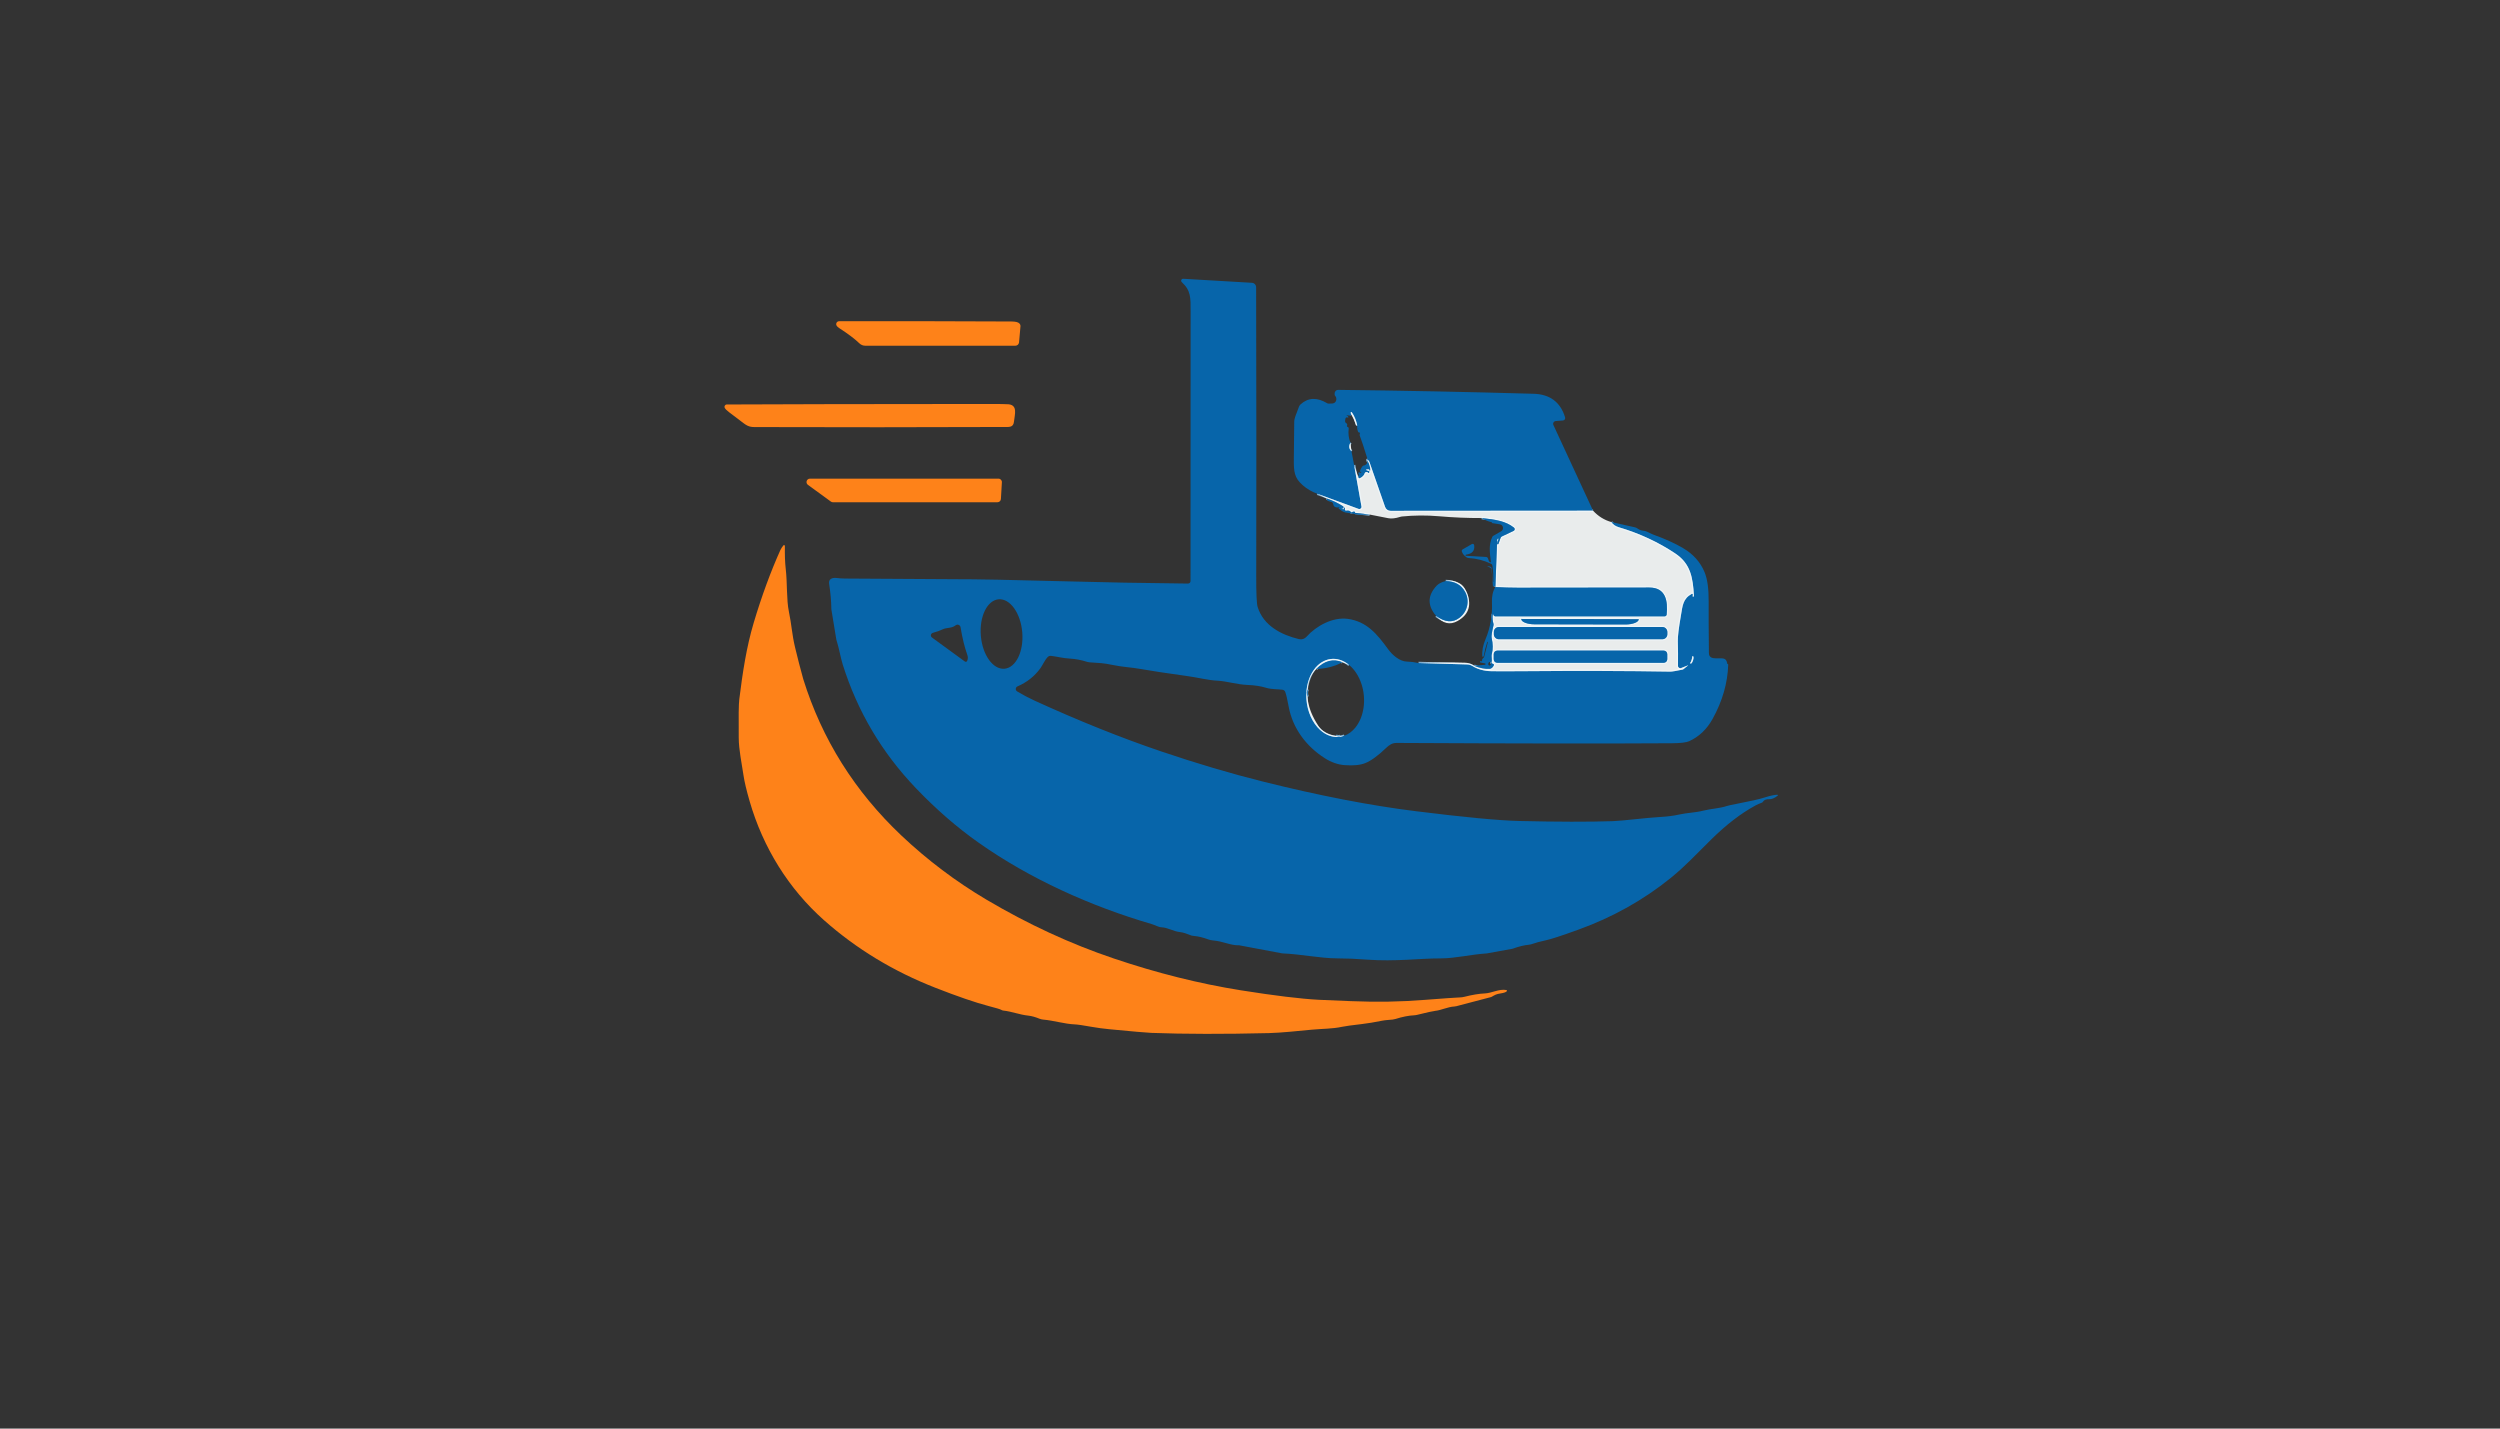 <?xml version="1.0" encoding="utf-8"?>
<svg xmlns="http://www.w3.org/2000/svg" width="490pt" height="280pt" viewBox="0 0 490 280" version="1.1" xmlns:xlink="http://www.w3.org/1999/xlink">
	<rect x="0" y="0" width="490" height="280" fill="#333333" stroke="none"/>
	<g id="surface2" data-size="206.46384892953 148" data-bboxpos="142 54.63926945637" data-pivot="245.23192446477 128.63926945637" data-center="245.23192446477 128.63926945637">
		<path stroke-opacity="0.961" vector-effect="non-scaling-stroke" d="M 278.03 129.952 L 287.581 130.233 C 287.931 130.246 288.277 130.345 288.575 130.531 Q 290.164 131.507 292.285 131.555 Q 293.931 131.589 298.359 131.555 Q 314.743 131.421 327.378 131.637 Q 327.879 131.645 329.793 131.239 C 329.853 131.226 329.905 131.2 329.952 131.162 L 330.864 130.427 C 330.868 130.423 330.873 130.414 330.868 130.41 C 330.864 130.401 330.86 130.397 330.851 130.401 L 329.499 130.937 C 329.201 131.054 328.881 130.829 328.885 130.509 Q 328.92 128.077 328.851 125.693 Q 328.812 124.337 329.473 120.557 C 329.784 118.751 329.84 117.347 331.585 116.397 C 331.689 116.341 331.81 116.423 331.793 116.54 Q 331.736 116.907 331.754 116.915 C 331.866 116.998 332.026 116.911 332.017 116.773 C 331.797 113.188 331.374 110.488 328.333 108.462 Q 323.317 105.123 317.274 103.335 Q 316.315 103.049 315.814 102.319" style="fill:none;stroke-width:0.50;stroke:#7badd1;"/>
		<path stroke-opacity="0.961" vector-effect="non-scaling-stroke" d="M 288.937 130.488 Q 290.518 131.157 291.97 131.092 C 292.285 131.08 292.605 130.803 292.791 130.388 Q 292.89 130.168 292.497 130.073 C 292.363 130.038 292.285 129.896 292.333 129.766 C 292.506 129.278 292.238 128.743 292.402 128.146 Q 292.769 126.833 292.363 125.028 Q 292.251 124.535 292.721 122.6 C 292.756 122.47 292.752 122.337 292.709 122.211 Q 292.475 121.49 292.566 120.471 C 292.57 120.436 292.596 120.406 292.635 120.406 C 292.67 120.401 292.7 120.427 292.709 120.462 Q 292.773 120.764 293.054 120.799 Q 293.071 120.799 293.084 120.799 L 326.276 120.799 C 326.479 120.799 326.644 120.648 326.665 120.445 C 326.924 117.814 326.51 115.157 323.283 115.162 Q 321.339 115.162 297.464 115.192 Q 295.326 115.192 293.08 115.058" style="fill:none;stroke-width:0.50;stroke:#7badd1;"/>
		<path stroke-opacity="0.961" vector-effect="non-scaling-stroke" d="M 293.102 115.006 L 293.439 105.874 C 293.443 105.844 293.447 105.818 293.452 105.797 Q 293.499 105.602 293.594 105.555 C 293.667 105.516 293.754 105.594 293.715 105.671 Q 293.439 106.246 293.43 106.544 C 293.426 106.678 293.59 106.738 293.676 106.639 Q 293.676 106.635 294.112 105.425 C 294.156 105.3 294.246 105.201 294.363 105.144 L 296.67 104.052 C 296.92 103.935 296.959 103.594 296.743 103.421 C 295.11 102.121 293.106 101.827 290.406 101.538" style="fill:none;stroke-width:0.50;stroke:#7badd1;"/>
		<path stroke-opacity="0.961" vector-effect="non-scaling-stroke" d="M 268.449 100.851 L 265.599 100.527 C 265.573 100.522 265.555 100.492 265.568 100.471 Q 265.577 100.449 265.603 100.389 C 265.611 100.371 265.603 100.35 265.586 100.341 Q 265.283 100.203 265.024 100.393 C 264.929 100.466 264.791 100.436 264.73 100.328 Q 264.553 99.995 263.832 100.108 C 263.702 100.125 263.59 100.03 263.59 99.9 L 263.59 99.576 C 263.59 99.538 263.555 99.503 263.516 99.503 Q 263.352 99.507 263.4 99.702 C 263.43 99.827 263.253 99.887 263.132 99.797 Q 262.959 99.671 262.959 99.559 Q 262.951 99.309 263.007 99.542 Q 263.046 99.689 263.097 99.68 C 263.335 99.641 263.426 99.347 263.236 99.227 Q 261.75 98.276 260.009 97.693" style="fill:none;stroke-width:0.50;stroke:#7badd1;"/>
		<path stroke-opacity="0.961" vector-effect="non-scaling-stroke" d="M 312.242 100.095 L 272.562 100.125 C 272.074 100.125 271.637 99.818 271.478 99.356 L 268.411 90.553 C 268.35 90.371 268.225 90.224 268.056 90.134 L 268.026 90.121 C 267.996 90.138 267.987 90.173 268.005 90.203 Q 268.553 91.196 268.601 92.125 C 268.605 92.211 268.514 92.272 268.437 92.233 Q 268.281 92.151 268.359 92.056 C 268.376 92.034 268.363 92.004 268.337 92.004 L 267.858 92.004 C 267.819 92.004 267.784 92.03 267.78 92.069 C 267.771 92.108 267.793 92.142 267.827 92.155 L 268.346 92.341 C 268.415 92.363 268.449 92.44 268.424 92.51 Q 268.424 92.514 268.359 92.643 C 268.32 92.725 268.208 92.734 268.156 92.665 Q 268.005 92.462 267.711 92.535 C 267.603 92.561 267.512 92.648 267.482 92.756 Q 267.313 93.339 266.553 93.728 C 266.432 93.788 266.285 93.732 266.238 93.602 Q 266.199 93.503 266.203 93.386" style="fill:none;stroke-width:0.50;stroke:#7badd1;"/>
		<path stroke-opacity="0.961" vector-effect="non-scaling-stroke" d="M 266.026 83.421 Q 265.719 81.918 264.959 80.812 C 264.89 80.713 264.735 80.76 264.735 80.881 Q 264.735 81.045 264.894 81.322" style="fill:none;stroke-width:0.50;stroke:#7badd1;"/>
		<path stroke-opacity="0.961" vector-effect="non-scaling-stroke" d="M 264.687 86.76 Q 264.121 87.749 264.89 88.44" style="fill:none;stroke-width:0.50;stroke:#7badd1;"/>
		<path stroke-opacity="0.961" vector-effect="non-scaling-stroke" d="M 265.404 91.14 L 266.847 99.274 C 266.903 99.598 266.588 99.862 266.281 99.745 L 258.186 96.773" style="fill:none;stroke-width:0.50;stroke:#7badd1;"/>
		<path stroke-opacity="0.961" vector-effect="non-scaling-stroke" d="M 281.473 120.712 Q 284.065 122.622 286.065 121.075 C 287.624 119.866 288.112 117.771 287.162 116.017 Q 286.039 113.944 283.352 113.883" style="fill:none;stroke-width:0.50;stroke:#7badd1;"/>
		<path stroke-opacity="0.961" vector-effect="non-scaling-stroke" d="M 331.555 129.33 Q 331.421 129.74 331.3 129.883 C 331.266 129.931 331.266 129.995 331.304 130.038 C 331.348 130.082 331.412 130.09 331.46 130.056 Q 331.689 129.896 331.84 129.421 Q 331.991 128.95 331.896 128.686 C 331.879 128.63 331.819 128.596 331.762 128.609 C 331.702 128.622 331.663 128.678 331.667 128.734 Q 331.685 128.92 331.555 129.33" style="fill:none;stroke-width:0.50;stroke:#7badd1;"/>
		<path stroke-opacity="0.961" vector-effect="non-scaling-stroke" d="M 264.432 130.337 C 262.126 128.423 259.253 128.829 257.491 131.317 C 256.48 132.743 255.957 134.695 256.039 136.738 C 256.043 136.855 256.052 136.976 256.061 137.092 C 256.242 139.481 257.236 141.693 258.743 143.067 C 259.953 144.168 261.4 144.643 262.791 144.393 C 263.028 144.349 263.266 144.285 263.495 144.203" style="fill:none;stroke-width:0.50;stroke:#7badd1;"/>
		<path stroke-opacity="0.961" vector-effect="non-scaling-stroke" d="M 263.115 129.797 Q 260.411 128.669 257.987 131.114" style="fill:none;stroke-width:0.50;stroke:#7badd1;"/>
		<path stroke-opacity="0.961" vector-effect="non-scaling-stroke" d="M 256.303 135.105 Q 255.996 135.749 256.277 136.557" style="fill:none;stroke-width:0.50;stroke:#7badd1;"/>
		<path stroke-opacity="0.961" vector-effect="non-scaling-stroke" d="M 261.853 144.241 Q 262.35 144.371 262.713 144.259" style="fill:none;stroke-width:0.50;stroke:#7badd1;"/>
		<path stroke-opacity="0.961" vector-effect="non-scaling-stroke" d="M 321.197 121.36 L 298.164 121.317 L 298.164 121.326 C 298.164 121.9 299.335 122.367 300.782 122.367 L 318.579 122.401 C 320.022 122.401 321.197 121.939 321.197 121.369 L 321.197 121.36" style="fill:none;stroke-width:0.50;stroke:#7badd1;"/>
		<path stroke-opacity="0.961" vector-effect="non-scaling-stroke" d="M 326.799 123.866 C 326.799 123.33 326.363 122.894 325.827 122.894 L 293.767 122.894 C 293.231 122.894 292.795 123.33 292.795 123.866 L 292.795 124.315 C 292.795 124.851 293.231 125.287 293.767 125.287 L 325.827 125.287 C 326.363 125.287 326.799 124.851 326.799 124.315 L 326.799 123.866" style="fill:none;stroke-width:0.50;stroke:#7badd1;"/>
		<path stroke-opacity="0.961" vector-effect="non-scaling-stroke" d="M 326.786 128.211 C 326.786 127.831 326.475 127.52 326.095 127.52 L 293.456 127.52 C 293.076 127.52 292.765 127.831 292.765 128.211 L 292.765 129.213 C 292.765 129.594 293.076 129.905 293.456 129.905 L 326.095 129.905 C 326.475 129.905 326.786 129.594 326.786 129.213 L 326.786 128.211" style="fill:none;stroke-width:0.50;stroke:#7badd1;"/>
		<path d="M 278.03 129.952 L 287.581 130.233 C 287.931 130.246 288.277 130.345 288.575 130.531 Q 290.164 131.507 292.285 131.555 Q 293.931 131.589 298.359 131.555 Q 314.743 131.421 327.378 131.637 Q 327.879 131.645 329.793 131.239 C 329.853 131.226 329.905 131.2 329.952 131.162 L 330.864 130.427 C 330.868 130.423 330.873 130.414 330.868 130.41 C 330.864 130.401 330.86 130.397 330.851 130.401 L 329.499 130.937 C 329.201 131.054 328.881 130.829 328.885 130.509 Q 328.92 128.077 328.851 125.693 Q 328.812 124.337 329.473 120.557 C 329.784 118.751 329.84 117.347 331.585 116.397 C 331.689 116.341 331.81 116.423 331.793 116.54 Q 331.736 116.907 331.754 116.915 C 331.866 116.998 332.026 116.911 332.017 116.773 C 331.797 113.188 331.374 110.488 328.333 108.462 Q 323.317 105.123 317.274 103.335 Q 316.315 103.049 315.814 102.319 L 320.505 103.369 C 320.57 103.382 320.635 103.408 320.691 103.438 C 321.274 103.779 321.451 103.961 322.056 104.017 C 322.838 104.082 323.356 104.535 324.073 104.795 Q 327.503 106.026 329.892 107.438 Q 332.868 109.196 334.095 112.147 Q 334.933 114.16 334.898 117.995 Q 334.872 120.881 334.946 127.987 C 334.963 129.771 337.529 128.574 338.212 129.287 Q 338.466 129.55 338.544 130.082 C 338.553 130.134 338.596 130.168 338.644 130.164 Q 338.734 130.155 338.73 130.254 Q 338.566 135.684 335.663 140.915 Q 333.978 143.952 331.08 145.274 Q 330.233 145.658 327.702 145.676 Q 308.285 145.801 273.715 145.615 C 272.912 145.611 272.311 145.987 271.711 146.565 Q 269.296 148.898 267.555 149.581 Q 266.069 150.164 263.503 149.961 Q 261.542 149.805 259.65 148.6 C 255.979 146.263 253.339 142.699 252.57 138.449 Q 252.216 136.488 251.91 135.619 C 251.828 135.386 251.62 135.218 251.374 135.187 C 250.419 135.067 249.188 135.123 248.195 134.816 Q 246.614 134.328 244.532 134.25 C 242.532 134.177 240.393 133.499 238.622 133.416 C 236.774 133.33 234.873 132.807 232.622 132.496 Q 226.614 131.667 223.577 131.123 C 221.698 130.786 219.953 130.734 218.031 130.324 C 216.242 129.939 215.504 129.956 213.594 129.818 C 213.391 129.801 213.197 129.762 213.003 129.702 Q 211.335 129.179 209.707 129.084 C 208.29 129.002 207.262 128.704 206.001 128.548 C 205.763 128.518 205.521 128.604 205.353 128.777 C 204.743 129.404 204.415 130.28 203.936 130.946 Q 202.234 133.321 199.422 134.535 C 199.011 134.712 198.972 135.283 199.357 135.516 Q 201.076 136.544 202.791 137.33 Q 215.797 143.274 227.543 147.261 Q 238.044 150.82 247.594 153.205 Q 264.134 157.33 277.447 158.989 Q 291.75 160.773 297.793 160.915 Q 309.024 161.179 316.039 160.95 C 318.117 160.881 322.501 160.293 325.52 160.12 Q 327.516 160.008 329.11 159.65 C 330.734 159.287 332.177 159.304 333.87 158.881 C 335.486 158.475 336.963 158.479 338.548 157.952 Q 338.894 157.835 340.419 157.546 Q 344.307 156.803 345.788 156.332 Q 347.555 155.771 348.363 155.771 C 348.458 155.771 348.501 155.887 348.427 155.948 Q 347.529 156.665 346.812 156.643 Q 345.853 156.617 345.546 157.131 C 345.49 157.226 345.404 157.3 345.296 157.334 Q 344.652 157.563 344.142 157.835 Q 339.84 160.155 335.399 164.535 C 332.298 167.589 330.32 169.77 327.438 172.099 Q 319.413 178.583 309.356 182.215 Q 304.475 183.982 303.037 184.284 Q 301.343 184.643 300.281 185.027 C 300.108 185.092 299.927 185.135 299.745 185.153 Q 298.173 185.317 296.531 185.935 C 296.501 185.943 296.475 185.952 296.445 185.956 L 291.417 186.868 C 291.404 186.872 291.387 186.872 291.374 186.872 C 288.38 187.053 285.192 187.852 282.376 187.844 C 278.307 187.831 273.469 188.505 267.914 188.086 Q 264.735 187.844 262.087 187.84 C 258.722 187.831 254.869 186.997 251.387 186.868 C 251.348 186.863 251.309 186.859 251.27 186.855 L 242.912 185.282 C 242.886 185.278 242.86 185.274 242.834 185.274 C 241.283 185.343 239.659 184.475 237.793 184.332 C 237.452 184.306 237.115 184.233 236.791 184.112 Q 235.27 183.546 233.936 183.438 C 233.711 183.421 233.486 183.369 233.279 183.282 C 232.787 183.079 231.94 182.747 231.275 182.686 C 230.061 182.574 228.864 181.805 227.707 181.753 C 227.028 181.727 226.428 181.321 225.759 181.127 C 213.741 177.615 201.845 172.241 191.819 165.174 Q 185.469 160.699 179.513 154.479 Q 169.504 144.021 165.176 130.246 C 164.748 128.881 164.472 127.097 163.94 125.434 C 163.927 125.399 163.919 125.365 163.914 125.326 L 162.955 119.486 C 162.951 119.451 162.947 119.417 162.947 119.382 Q 162.916 117.036 162.506 114.401 C 162.364 113.486 163.124 113.188 163.936 113.283 Q 164.847 113.391 165.608 113.395 Q 183.582 113.533 187.063 113.525 Q 193.232 113.512 208.51 113.931 Q 220.048 114.246 232.843 114.38 C 233.119 114.384 233.344 114.16 233.344 113.883 Q 233.348 66.229 233.361 61.08 C 233.365 58.384 233.439 56.963 231.633 55.3 C 231.37 55.058 231.555 54.618 231.914 54.639 L 245.383 55.43 C 245.845 55.46 246.203 55.84 246.203 56.302 Q 246.281 90.181 246.221 112.79 Q 246.203 118 246.501 118.972 C 247.625 122.617 251.115 124.436 254.622 125.274 C 255.145 125.399 255.694 125.226 256.052 124.825 C 258.026 122.617 261.275 120.894 264.195 121.304 C 267.892 121.823 269.888 124.25 272.074 127.248 C 272.981 128.492 274.398 129.628 275.702 129.667 Q 276.92 129.706 278.03 129.952 Z M 195.731 117.462 C 193.491 117.65 191.927 120.851 192.244 124.608 C 192.558 128.367 194.631 131.261 196.874 131.073 C 199.115 130.885 200.679 127.684 200.362 123.927 C 200.048 120.168 197.975 117.274 195.731 117.462 Z M 189.556 129.55 Q 189.815 128.989 189.603 128.388 Q 188.791 126.116 188.268 122.937 C 188.195 122.479 187.655 122.276 187.296 122.566 C 186.497 123.209 185.517 122.954 184.718 123.369 Q 184.113 123.68 182.83 124.039 C 182.415 124.155 182.316 124.699 182.666 124.954 L 189.124 129.663 C 189.271 129.771 189.478 129.715 189.556 129.55 Z M 331.555 129.33 Q 331.421 129.74 331.3 129.883 C 331.266 129.931 331.266 129.995 331.304 130.038 C 331.348 130.082 331.412 130.09 331.46 130.056 Q 331.689 129.896 331.84 129.421 Q 331.991 128.95 331.896 128.686 C 331.879 128.63 331.819 128.596 331.762 128.609 C 331.702 128.622 331.663 128.678 331.667 128.734 Q 331.685 128.92 331.555 129.33 Z M 263.495 144.203 C 264.303 143.905 265.037 143.36 265.65 142.609 C 267.361 140.505 267.84 137.088 266.851 134.069 C 266.346 132.531 265.499 131.222 264.432 130.337 C 262.126 128.423 259.253 128.829 257.491 131.317 C 256.48 132.743 255.957 134.695 256.039 136.738 C 256.043 136.855 256.052 136.976 256.061 137.092 C 256.242 139.481 257.236 141.693 258.743 143.067 C 259.953 144.168 261.4 144.643 262.791 144.393 C 263.028 144.349 263.266 144.285 263.495 144.203 Z" style="fill:#0765aa;"/>
		<path d="M 199.733 67.106 C 199.698 67.477 199.387 67.762 199.016 67.762 L 169.595 67.762 C 169.163 67.762 168.748 67.594 168.437 67.291 Q 167.128 66.017 164.484 64.307 Q 164.13 64.078 163.979 63.831 C 163.746 63.451 164.022 62.959 164.467 62.959 Q 180.523 62.924 198.221 63.011 Q 199.443 63.015 199.793 63.391 C 199.953 63.538 200.031 63.749 200.013 63.961 L 199.733 67.106 Z" style="fill:#fe8219;"/>
		<path d="M 312.242 100.095 L 272.562 100.125 C 272.074 100.125 271.637 99.818 271.478 99.356 L 268.411 90.553 C 268.35 90.371 268.225 90.224 268.056 90.134 L 268.026 90.121 C 267.996 90.138 267.987 90.173 268.005 90.203 Q 268.553 91.196 268.601 92.125 C 268.605 92.211 268.514 92.272 268.437 92.233 Q 268.281 92.151 268.359 92.056 C 268.376 92.034 268.363 92.004 268.337 92.004 L 267.858 92.004 C 267.819 92.004 267.784 92.03 267.78 92.069 C 267.771 92.108 267.793 92.142 267.827 92.155 L 268.346 92.341 C 268.415 92.363 268.449 92.44 268.424 92.51 Q 268.424 92.514 268.359 92.643 C 268.32 92.725 268.208 92.734 268.156 92.665 Q 268.005 92.462 267.711 92.535 C 267.603 92.561 267.512 92.648 267.482 92.756 Q 267.313 93.339 266.553 93.728 C 266.432 93.788 266.285 93.732 266.238 93.602 Q 266.199 93.503 266.203 93.386 Q 266.298 93.028 266.402 92.95 C 266.48 92.894 266.588 92.967 266.557 93.058 Q 266.553 93.067 266.298 92.89 C 266.164 92.799 266.225 92.596 266.385 92.587 Q 266.484 92.583 266.709 92.674 C 266.782 92.704 266.847 92.617 266.799 92.557 Q 266.799 92.553 266.67 92.501 C 266.579 92.462 266.536 92.358 266.57 92.268 Q 266.981 91.265 267.262 91.248 C 267.84 91.205 268.199 90.527 267.992 89.853 Q 267.071 86.855 266.506 85.356 C 266.488 85.309 266.484 85.257 266.493 85.205 L 266.545 84.924 C 266.562 84.829 266.484 84.747 266.389 84.76 Q 266.259 84.777 266.195 84.639 Q 265.935 84.056 266.026 83.421 Q 265.719 81.918 264.959 80.812 C 264.89 80.713 264.735 80.76 264.735 80.881 Q 264.735 81.045 264.894 81.322 Q 264.769 81.594 263.884 81.33 C 263.797 81.304 263.707 81.291 263.616 81.291 Q 263.642 81.291 263.663 81.291 Q 264.104 81.348 264.277 81.741 C 264.307 81.81 264.233 81.879 264.169 81.844 Q 264.147 81.831 264.134 81.827 C 263.966 81.749 263.767 81.84 263.715 82.017 Q 263.495 82.786 263.871 82.95 C 264.026 83.019 264.1 83.196 264.035 83.356 Q 263.927 83.624 264.16 83.697 C 264.285 83.736 264.359 83.862 264.346 83.991 Q 264.16 85.507 264.687 86.76 Q 264.121 87.749 264.89 88.44 L 265.404 91.14 L 266.847 99.274 C 266.903 99.598 266.588 99.862 266.281 99.745 L 258.186 96.773 Q 256.601 96.207 255.322 95.093 C 253.681 93.667 253.568 92.427 253.59 89.983 Q 253.663 82.747 253.672 82.505 Q 253.689 81.974 254.601 79.71 C 254.67 79.533 254.782 79.378 254.92 79.248 Q 257.145 77.244 260.121 79.032 C 260.212 79.084 260.316 79.114 260.419 79.11 Q 261.05 79.097 261.197 79.08 C 261.888 79.006 262.173 78.142 261.689 77.577 Q 261.534 77.395 261.594 77.019 C 261.65 76.665 261.94 76.41 262.268 76.415 Q 281.158 76.626 300.579 77.179 Q 305.387 77.313 306.76 81.805 C 306.847 82.095 306.648 82.389 306.346 82.415 L 304.92 82.527 C 304.54 82.557 304.307 82.959 304.467 83.304 L 312.242 100.095 Z M 266.307 84.095 Q 266.316 83.974 266.303 83.952 C 266.294 83.939 266.281 83.939 266.268 83.944 C 266.255 83.952 266.251 83.965 266.255 83.978 Q 266.281 84.039 266.285 84.091 Q 266.294 84.307 266.307 84.095 Z" style="fill:#0765aa;"/>
		<path d="M 142.044 79.926 C 141.901 79.628 142.122 79.278 142.454 79.278 Q 157.016 79.201 193.145 79.179 Q 197.236 79.175 197.715 79.24 C 199.482 79.469 198.903 81.153 198.739 82.648 C 198.61 83.844 197.746 83.684 196.696 83.689 Q 171.625 83.784 148.765 83.706 C 147.4 83.702 146.878 83.805 145.75 82.954 Q 144.359 81.9 142.878 80.777 Q 142.208 80.268 142.044 79.926 Z" style="fill:#fe8219;"/>
		<path fill-opacity="0.918" d="M 266.026 83.421 Q 265.767 83.382 265.681 83.11 Q 265.374 82.142 264.894 81.322 Q 264.735 81.045 264.735 80.881 C 264.735 80.76 264.89 80.713 264.959 80.812 Q 265.719 81.918 266.026 83.421 Z" style="fill:#f9fcfc;"/>
		<path fill-opacity="0.918" d="M 264.687 86.76 L 264.89 88.44 Q 264.121 87.749 264.687 86.76 Z" style="fill:#f9fcfc;"/>
		<path fill-opacity="0.918" d="M 312.242 100.095 Q 313.754 101.736 315.814 102.319 Q 316.315 103.049 317.274 103.335 Q 323.317 105.123 328.333 108.462 C 331.374 110.488 331.797 113.188 332.017 116.773 C 332.026 116.911 331.866 116.998 331.754 116.915 Q 331.736 116.907 331.793 116.54 C 331.81 116.423 331.689 116.341 331.585 116.397 C 329.84 117.347 329.784 118.751 329.473 120.557 Q 328.812 124.337 328.851 125.693 Q 328.92 128.077 328.885 130.509 C 328.881 130.829 329.201 131.054 329.499 130.937 L 330.851 130.401 C 330.86 130.397 330.864 130.401 330.868 130.41 C 330.873 130.414 330.868 130.423 330.864 130.427 L 329.952 131.162 C 329.905 131.2 329.853 131.226 329.793 131.239 Q 327.879 131.645 327.378 131.637 Q 314.743 131.421 298.359 131.555 Q 293.931 131.589 292.285 131.555 Q 290.164 131.507 288.575 130.531 C 288.277 130.345 287.931 130.246 287.581 130.233 L 278.03 129.952 Q 282.579 129.762 287.097 129.887 Q 288.108 129.913 288.937 130.488 Q 290.518 131.157 291.97 131.092 C 292.285 131.08 292.605 130.803 292.791 130.388 Q 292.89 130.168 292.497 130.073 C 292.363 130.038 292.285 129.896 292.333 129.766 C 292.506 129.278 292.238 128.743 292.402 128.146 Q 292.769 126.833 292.363 125.028 Q 292.251 124.535 292.721 122.6 C 292.756 122.47 292.752 122.337 292.709 122.211 Q 292.475 121.49 292.566 120.471 C 292.57 120.436 292.596 120.406 292.635 120.406 C 292.67 120.401 292.7 120.427 292.709 120.462 Q 292.773 120.764 293.054 120.799 Q 293.071 120.799 293.084 120.799 L 326.276 120.799 C 326.479 120.799 326.644 120.648 326.665 120.445 C 326.924 117.814 326.51 115.157 323.283 115.162 Q 321.339 115.162 297.464 115.192 Q 295.326 115.192 293.08 115.058 Q 293.093 115.032 293.102 115.006 L 293.439 105.874 C 293.443 105.844 293.447 105.818 293.452 105.797 Q 293.499 105.602 293.594 105.555 C 293.667 105.516 293.754 105.594 293.715 105.671 Q 293.439 106.246 293.43 106.544 C 293.426 106.678 293.59 106.738 293.676 106.639 Q 293.676 106.635 294.112 105.425 C 294.156 105.3 294.246 105.201 294.363 105.144 L 296.67 104.052 C 296.92 103.935 296.959 103.594 296.743 103.421 C 295.11 102.121 293.106 101.827 290.406 101.538 Q 286.246 101.551 282.065 101.188 Q 278.389 100.868 274.752 101.235 C 274.639 101.248 274.527 101.27 274.419 101.309 Q 273.041 101.758 272.078 101.563 Q 270.246 101.196 268.449 100.851 L 265.599 100.527 C 265.573 100.522 265.555 100.492 265.568 100.471 Q 265.577 100.449 265.603 100.389 C 265.611 100.371 265.603 100.35 265.586 100.341 Q 265.283 100.203 265.024 100.393 C 264.929 100.466 264.791 100.436 264.73 100.328 Q 264.553 99.995 263.832 100.108 C 263.702 100.125 263.59 100.03 263.59 99.9 L 263.59 99.576 C 263.59 99.538 263.555 99.503 263.516 99.503 Q 263.352 99.507 263.4 99.702 C 263.43 99.827 263.253 99.887 263.132 99.797 Q 262.959 99.671 262.959 99.559 Q 262.951 99.309 263.007 99.542 Q 263.046 99.689 263.097 99.68 C 263.335 99.641 263.426 99.347 263.236 99.227 Q 261.75 98.276 260.009 97.693 L 258.186 96.773 L 266.281 99.745 C 266.588 99.862 266.903 99.598 266.847 99.274 L 265.404 91.14 L 266.203 93.386 Q 266.199 93.503 266.238 93.602 C 266.285 93.732 266.432 93.788 266.553 93.728 Q 267.313 93.339 267.482 92.756 C 267.512 92.648 267.603 92.561 267.711 92.535 Q 268.005 92.462 268.156 92.665 C 268.208 92.734 268.32 92.725 268.359 92.643 Q 268.424 92.514 268.424 92.51 C 268.449 92.44 268.415 92.363 268.346 92.341 L 267.827 92.155 C 267.793 92.142 267.771 92.108 267.78 92.069 C 267.784 92.03 267.819 92.004 267.858 92.004 L 268.337 92.004 C 268.363 92.004 268.376 92.034 268.359 92.056 Q 268.281 92.151 268.437 92.233 C 268.514 92.272 268.605 92.211 268.601 92.125 Q 268.553 91.196 268.005 90.203 C 267.987 90.173 267.996 90.138 268.026 90.121 L 268.056 90.134 C 268.225 90.224 268.35 90.371 268.411 90.553 L 271.478 99.356 C 271.637 99.818 272.074 100.125 272.562 100.125 L 312.242 100.095 Z M 321.197 121.36 L 298.164 121.317 L 298.164 121.326 C 298.164 121.9 299.335 122.367 300.782 122.367 L 318.579 122.401 C 320.022 122.401 321.197 121.939 321.197 121.369 L 321.197 121.36 Z M 326.799 123.866 C 326.799 123.33 326.363 122.894 325.827 122.894 L 293.767 122.894 C 293.231 122.894 292.795 123.33 292.795 123.866 L 292.795 124.315 C 292.795 124.851 293.231 125.287 293.767 125.287 L 325.827 125.287 C 326.363 125.287 326.799 124.851 326.799 124.315 L 326.799 123.866 Z M 326.786 128.211 C 326.786 127.831 326.475 127.52 326.095 127.52 L 293.456 127.52 C 293.076 127.52 292.765 127.831 292.765 128.211 L 292.765 129.213 C 292.765 129.594 293.076 129.905 293.456 129.905 L 326.095 129.905 C 326.475 129.905 326.786 129.594 326.786 129.213 L 326.786 128.211 Z" style="fill:#f9fcfc;"/>
		<path d="M 196.368 94.527 L 196.178 97.805 C 196.156 98.164 195.862 98.44 195.504 98.44 L 163.249 98.44 C 163.107 98.44 162.968 98.397 162.852 98.311 L 158.355 95.032 C 157.828 94.648 158.1 93.814 158.752 93.814 L 195.698 93.814 C 196.083 93.814 196.394 94.142 196.368 94.527 Z" style="fill:#fe8219;"/>
		<path d="M 260.009 97.693 Q 261.75 98.276 263.236 99.227 C 263.426 99.347 263.335 99.641 263.097 99.68 Q 263.046 99.689 263.007 99.542 Q 262.951 99.309 262.959 99.559 Q 262.959 99.671 263.132 99.797 C 263.253 99.887 263.43 99.827 263.4 99.702 Q 263.352 99.507 263.516 99.503 C 263.555 99.503 263.59 99.538 263.59 99.576 L 263.59 99.9 C 263.59 100.03 263.702 100.125 263.832 100.108 Q 264.553 99.995 264.73 100.328 C 264.791 100.436 264.929 100.466 265.024 100.393 Q 265.283 100.203 265.586 100.341 C 265.603 100.35 265.611 100.371 265.603 100.389 Q 265.577 100.449 265.568 100.471 C 265.555 100.492 265.573 100.522 265.599 100.527 L 268.449 100.851 L 266.424 100.898 C 266.389 100.898 266.354 100.894 266.324 100.89 L 263.702 100.445 C 263.465 100.401 263.244 100.306 263.05 100.168 L 262.385 99.68 C 262.337 99.646 262.341 99.576 262.389 99.546 L 262.514 99.477 C 262.527 99.468 262.532 99.455 262.527 99.443 C 262.519 99.43 262.506 99.421 262.493 99.425 Q 261.43 99.62 261.305 98.79 Q 261.257 98.475 261.054 98.414 Q 260.717 98.311 260.462 98.242 C 260.354 98.216 260.255 98.164 260.177 98.086 Q 259.974 97.887 260.009 97.693 Z" style="fill:#0765aa;"/>
		<path d="M 293.102 115.006 Q 292.985 115.08 292.89 114.851 C 292.877 114.82 292.838 114.816 292.821 114.842 L 292.7 115.002 C 292.678 115.036 292.626 115.019 292.622 114.98 L 292.354 111.645 C 292.341 111.46 292.22 111.304 292.048 111.239 Q 291.775 111.14 291.469 110.989 L 291.473 110.989 Q 292.367 110.933 292.393 111.512 Q 292.462 112.859 292.609 114.026 C 292.613 114.047 292.631 114.06 292.648 114.06 C 292.67 114.06 292.687 114.043 292.687 114.021 Q 292.747 112.324 292.506 110.833 C 292.48 110.691 292.389 110.566 292.259 110.505 Q 290.212 109.512 287.819 109.365 C 287.685 109.356 287.555 109.313 287.443 109.235 Q 286.739 108.76 286.518 108.09 C 286.467 107.935 286.531 107.766 286.674 107.684 L 288.488 106.635 C 288.674 106.531 288.907 106.643 288.937 106.855 Q 289.162 108.475 287.348 108.704 C 287.283 108.712 287.231 108.769 287.236 108.833 L 287.236 108.838 C 287.24 108.894 287.283 108.933 287.339 108.937 L 291.266 109.162 C 291.443 109.17 291.598 109.291 291.646 109.464 Q 291.806 110.008 291.979 110.19 C 292.069 110.285 292.229 110.211 292.212 110.082 C 292.013 108.384 291.728 106.807 292.506 105.205 C 292.54 105.131 292.601 105.071 292.674 105.028 L 294.225 104.129 C 294.825 103.784 294.657 102.872 293.97 102.764 L 292.398 102.518 C 292.393 102.518 292.389 102.514 292.389 102.509 Q 292.402 102.449 292.419 102.397 C 292.428 102.38 292.415 102.363 292.398 102.358 Q 291.361 102.142 290.406 101.538 C 293.106 101.827 295.11 102.121 296.743 103.421 C 296.959 103.594 296.92 103.935 296.67 104.052 L 294.363 105.144 C 294.246 105.201 294.156 105.3 294.112 105.425 Q 293.676 106.635 293.676 106.639 C 293.59 106.738 293.426 106.678 293.43 106.544 Q 293.439 106.246 293.715 105.671 C 293.754 105.594 293.667 105.516 293.594 105.555 Q 293.499 105.602 293.452 105.797 C 293.447 105.818 293.443 105.844 293.439 105.874 L 293.102 115.006 Z" style="fill:#0765aa;"/>
		<path d="M 295.326 194.289 Q 295.089 194.561 294.16 194.703 C 293.248 194.842 293.097 194.963 292.359 195.377 C 292.32 195.399 292.277 195.416 292.233 195.429 L 285.447 197.213 C 285.322 197.243 285.192 197.265 285.063 197.274 C 283.741 197.343 282.441 198.021 281.3 198.129 Q 280.665 198.189 277.737 198.915 C 277.534 198.963 277.331 198.993 277.123 199.001 Q 275.564 199.075 273.512 199.719 C 273.331 199.775 273.145 199.814 272.955 199.835 C 272.341 199.909 271.611 199.917 270.89 200.06 Q 268.583 200.522 266.976 200.708 Q 263.935 201.062 263.046 201.252 C 261.128 201.667 259.115 201.628 257.102 201.818 C 254.385 202.077 251.128 202.427 248.713 202.487 Q 235.521 202.811 225.655 202.444 Q 224.316 202.392 217.422 201.727 Q 215.59 201.55 214.018 201.269 Q 211.37 200.798 210.627 200.777 C 208.8 200.721 206.519 200.017 204.454 199.839 C 204.208 199.818 203.966 199.757 203.737 199.667 Q 202.51 199.17 201.594 199.071 C 199.776 198.876 198.428 198.276 196.631 198.068 C 196.48 198.051 196.337 197.999 196.212 197.913 Q 195.97 197.757 193.707 197.166 Q 189.849 196.151 183.357 193.611 Q 170.994 188.777 161.513 180.367 C 154.571 174.202 149.556 166.138 146.925 157.028 Q 145.983 153.762 145.72 151.926 C 145.366 149.485 144.817 147.066 144.791 144.617 Q 144.726 138.457 144.899 137.067 C 145.564 131.74 146.312 126.803 147.733 122.047 Q 150.061 114.263 152.934 107.853 Q 153.115 107.447 153.539 106.903 C 153.638 106.777 153.837 106.846 153.837 107.006 Q 153.793 109.697 154.005 111.516 C 154.329 114.315 154.13 117.542 154.627 119.9 C 155.15 122.384 155.228 124.401 155.845 126.937 Q 156.32 128.877 156.61 130.013 Q 157.219 132.397 157.431 133.08 Q 162.938 150.786 176.696 163.783 Q 184.333 170.993 193.318 176.315 Q 205.551 183.559 218.268 187.852 Q 231.037 192.163 243.21 194.099 Q 253.115 195.675 258.488 195.96 Q 259.249 195.999 264.674 196.22 C 270.061 196.44 274.367 196.354 279.214 195.978 Q 284.933 195.537 286.19 195.49 C 286.475 195.481 286.756 195.442 287.033 195.369 Q 289.356 194.781 291.015 194.712 C 292.393 194.656 293.78 193.792 295.24 194.043 C 295.356 194.06 295.404 194.202 295.326 194.289 Z" style="fill:#fe8219;"/>
		<path fill-opacity="0.918" d="M 281.473 120.712 Q 284.065 122.622 286.065 121.075 C 287.624 119.866 288.112 117.771 287.162 116.017 Q 286.039 113.944 283.352 113.883 Q 284.67 113.546 286.134 114.367 Q 286.873 114.782 287.348 115.818 Q 289.149 119.775 285.663 121.728 Q 283.447 122.972 281.473 120.712 Z" style="fill:#f9fcfc;"/>
		<path d="M 283.352 113.883 Q 286.039 113.944 287.162 116.017 C 288.112 117.771 287.624 119.866 286.065 121.075 Q 284.065 122.622 281.473 120.712 Q 278.881 117.676 281.581 114.795 Q 282.147 114.19 283.352 113.883 Z" style="fill:#0765aa;"/>
		<path d="M 288.937 130.488 L 291.054 130.293 C 291.123 130.289 291.175 130.233 291.179 130.164 C 291.179 130.099 291.132 130.038 291.067 130.026 L 290.182 129.857 C 290.112 129.844 290.061 129.779 290.065 129.71 C 290.069 129.637 290.125 129.581 290.199 129.576 Q 290.315 129.568 290.385 129.607 C 290.445 129.641 290.518 129.581 290.497 129.516 Q 290.41 129.235 290.739 128.954 C 290.825 128.881 290.881 128.786 290.912 128.678 L 291.633 125.848 C 291.646 125.805 291.598 125.766 291.56 125.788 Q 291.516 125.81 291.482 125.905 Q 291.067 127.11 290.804 128.613 C 290.795 128.673 290.739 128.717 290.678 128.712 L 290.54 128.704 C 290.531 128.704 290.527 128.695 290.523 128.686 Q 290.428 127.002 291.141 125.339 C 292.173 122.924 292.527 120.302 292.423 118.172 Q 292.337 116.311 293.08 115.058 Q 295.326 115.192 297.464 115.192 Q 321.339 115.162 323.283 115.162 C 326.51 115.157 326.924 117.814 326.665 120.445 C 326.644 120.648 326.479 120.799 326.276 120.799 L 293.084 120.799 Q 293.071 120.799 293.054 120.799 Q 292.773 120.764 292.709 120.462 C 292.7 120.427 292.67 120.401 292.635 120.406 C 292.596 120.406 292.57 120.436 292.566 120.471 Q 292.475 121.49 292.709 122.211 C 292.752 122.337 292.756 122.47 292.721 122.6 Q 292.251 124.535 292.363 125.028 Q 292.769 126.833 292.402 128.146 C 292.238 128.743 292.506 129.278 292.333 129.766 C 292.285 129.896 292.363 130.038 292.497 130.073 Q 292.89 130.168 292.791 130.388 C 292.605 130.803 292.285 131.08 291.97 131.092 Q 290.518 131.157 288.937 130.488 Z M 292.063 129.749 C 291.922 129.71 291.763 129.835 291.711 130.025 C 291.659 130.216 291.732 130.401 291.876 130.441 C 292.017 130.479 292.177 130.354 292.228 130.164 C 292.281 129.974 292.207 129.788 292.063 129.749 Z M 291.901 130.618 C 291.901 130.622 291.922 130.63 291.951 130.635 C 291.979 130.639 292.004 130.639 292.004 130.634 C 292.004 130.63 291.983 130.622 291.954 130.617 C 291.927 130.613 291.901 130.613 291.901 130.618 Z" style="fill:#0765aa;"/>
		<path d="M 266.773 90.471 C 266.773 90.475 266.769 90.479 266.765 90.479 C 266.76 90.479 266.756 90.475 266.756 90.471 C 266.756 90.466 266.76 90.462 266.765 90.462 C 266.769 90.462 266.773 90.466 266.773 90.471 Z" style="fill:#0765aa;"/>
		<path d="M 321.197 121.36 L 321.197 121.369 C 321.197 121.939 320.022 122.401 318.579 122.401 L 300.782 122.367 C 299.335 122.367 298.164 121.9 298.164 121.326 L 298.164 121.317 L 321.197 121.36 Z" style="fill:#0765aa;"/>
		<path d="M 326.799 124.315 C 326.799 124.851 326.363 125.287 325.827 125.287 L 293.767 125.287 C 293.231 125.287 292.795 124.851 292.795 124.315 L 292.795 123.866 C 292.795 123.33 293.231 122.894 293.767 122.894 L 325.827 122.894 C 326.363 122.894 326.799 123.33 326.799 123.866 L 326.799 124.315 Z" style="fill:#0765aa;"/>
		<path d="M 326.786 129.213 C 326.786 129.594 326.475 129.905 326.095 129.905 L 293.456 129.905 C 293.076 129.905 292.765 129.594 292.765 129.213 L 292.765 128.211 C 292.765 127.831 293.076 127.52 293.456 127.52 L 326.095 127.52 C 326.475 127.52 326.786 127.831 326.786 128.211 L 326.786 129.213 Z" style="fill:#0765aa;"/>
		<path fill-opacity="0.918" d="M 331.84 129.421 Q 331.689 129.896 331.46 130.056 C 331.412 130.09 331.348 130.082 331.304 130.038 C 331.266 129.995 331.266 129.931 331.3 129.883 Q 331.421 129.74 331.555 129.33 Q 331.685 128.92 331.667 128.734 C 331.663 128.678 331.702 128.622 331.762 128.609 C 331.819 128.596 331.879 128.63 331.896 128.686 Q 331.991 128.95 331.84 129.421 Z" style="fill:#f9fcfc;"/>
		<path fill-opacity="0.918" d="M 264.432 130.337 L 263.115 129.797 Q 260.411 128.669 257.987 131.114 Q 256.458 132.682 256.303 135.105 Q 255.996 135.749 256.277 136.557 C 256.372 138.557 257.244 140.501 258.424 142.306 Q 259.408 143.818 261.853 144.241 Q 262.35 144.371 262.713 144.259 L 263.495 144.203 C 263.266 144.285 263.028 144.349 262.791 144.393 C 261.4 144.643 259.953 144.168 258.743 143.067 C 257.236 141.693 256.242 139.481 256.061 137.092 C 256.052 136.976 256.043 136.855 256.039 136.738 C 255.957 134.695 256.48 132.743 257.491 131.317 C 259.253 128.829 262.126 128.423 264.432 130.337 Z" style="fill:#f9fcfc;"/>
		<path d="M 263.115 129.797 Q 260.786 131.045 257.987 131.114 Q 260.411 128.669 263.115 129.797 Z" style="fill:#0765aa;"/>
		<path d="M 256.303 135.105 L 256.277 136.557 Q 255.996 135.749 256.303 135.105 Z" style="fill:#0765aa;"/>
		<path d="M 262.713 144.259 Q 262.35 144.371 261.853 144.241 L 262.713 144.259 Z" style="fill:#0765aa;"/>
	</g>
	<g id="surface4">
	</g>
</svg>
